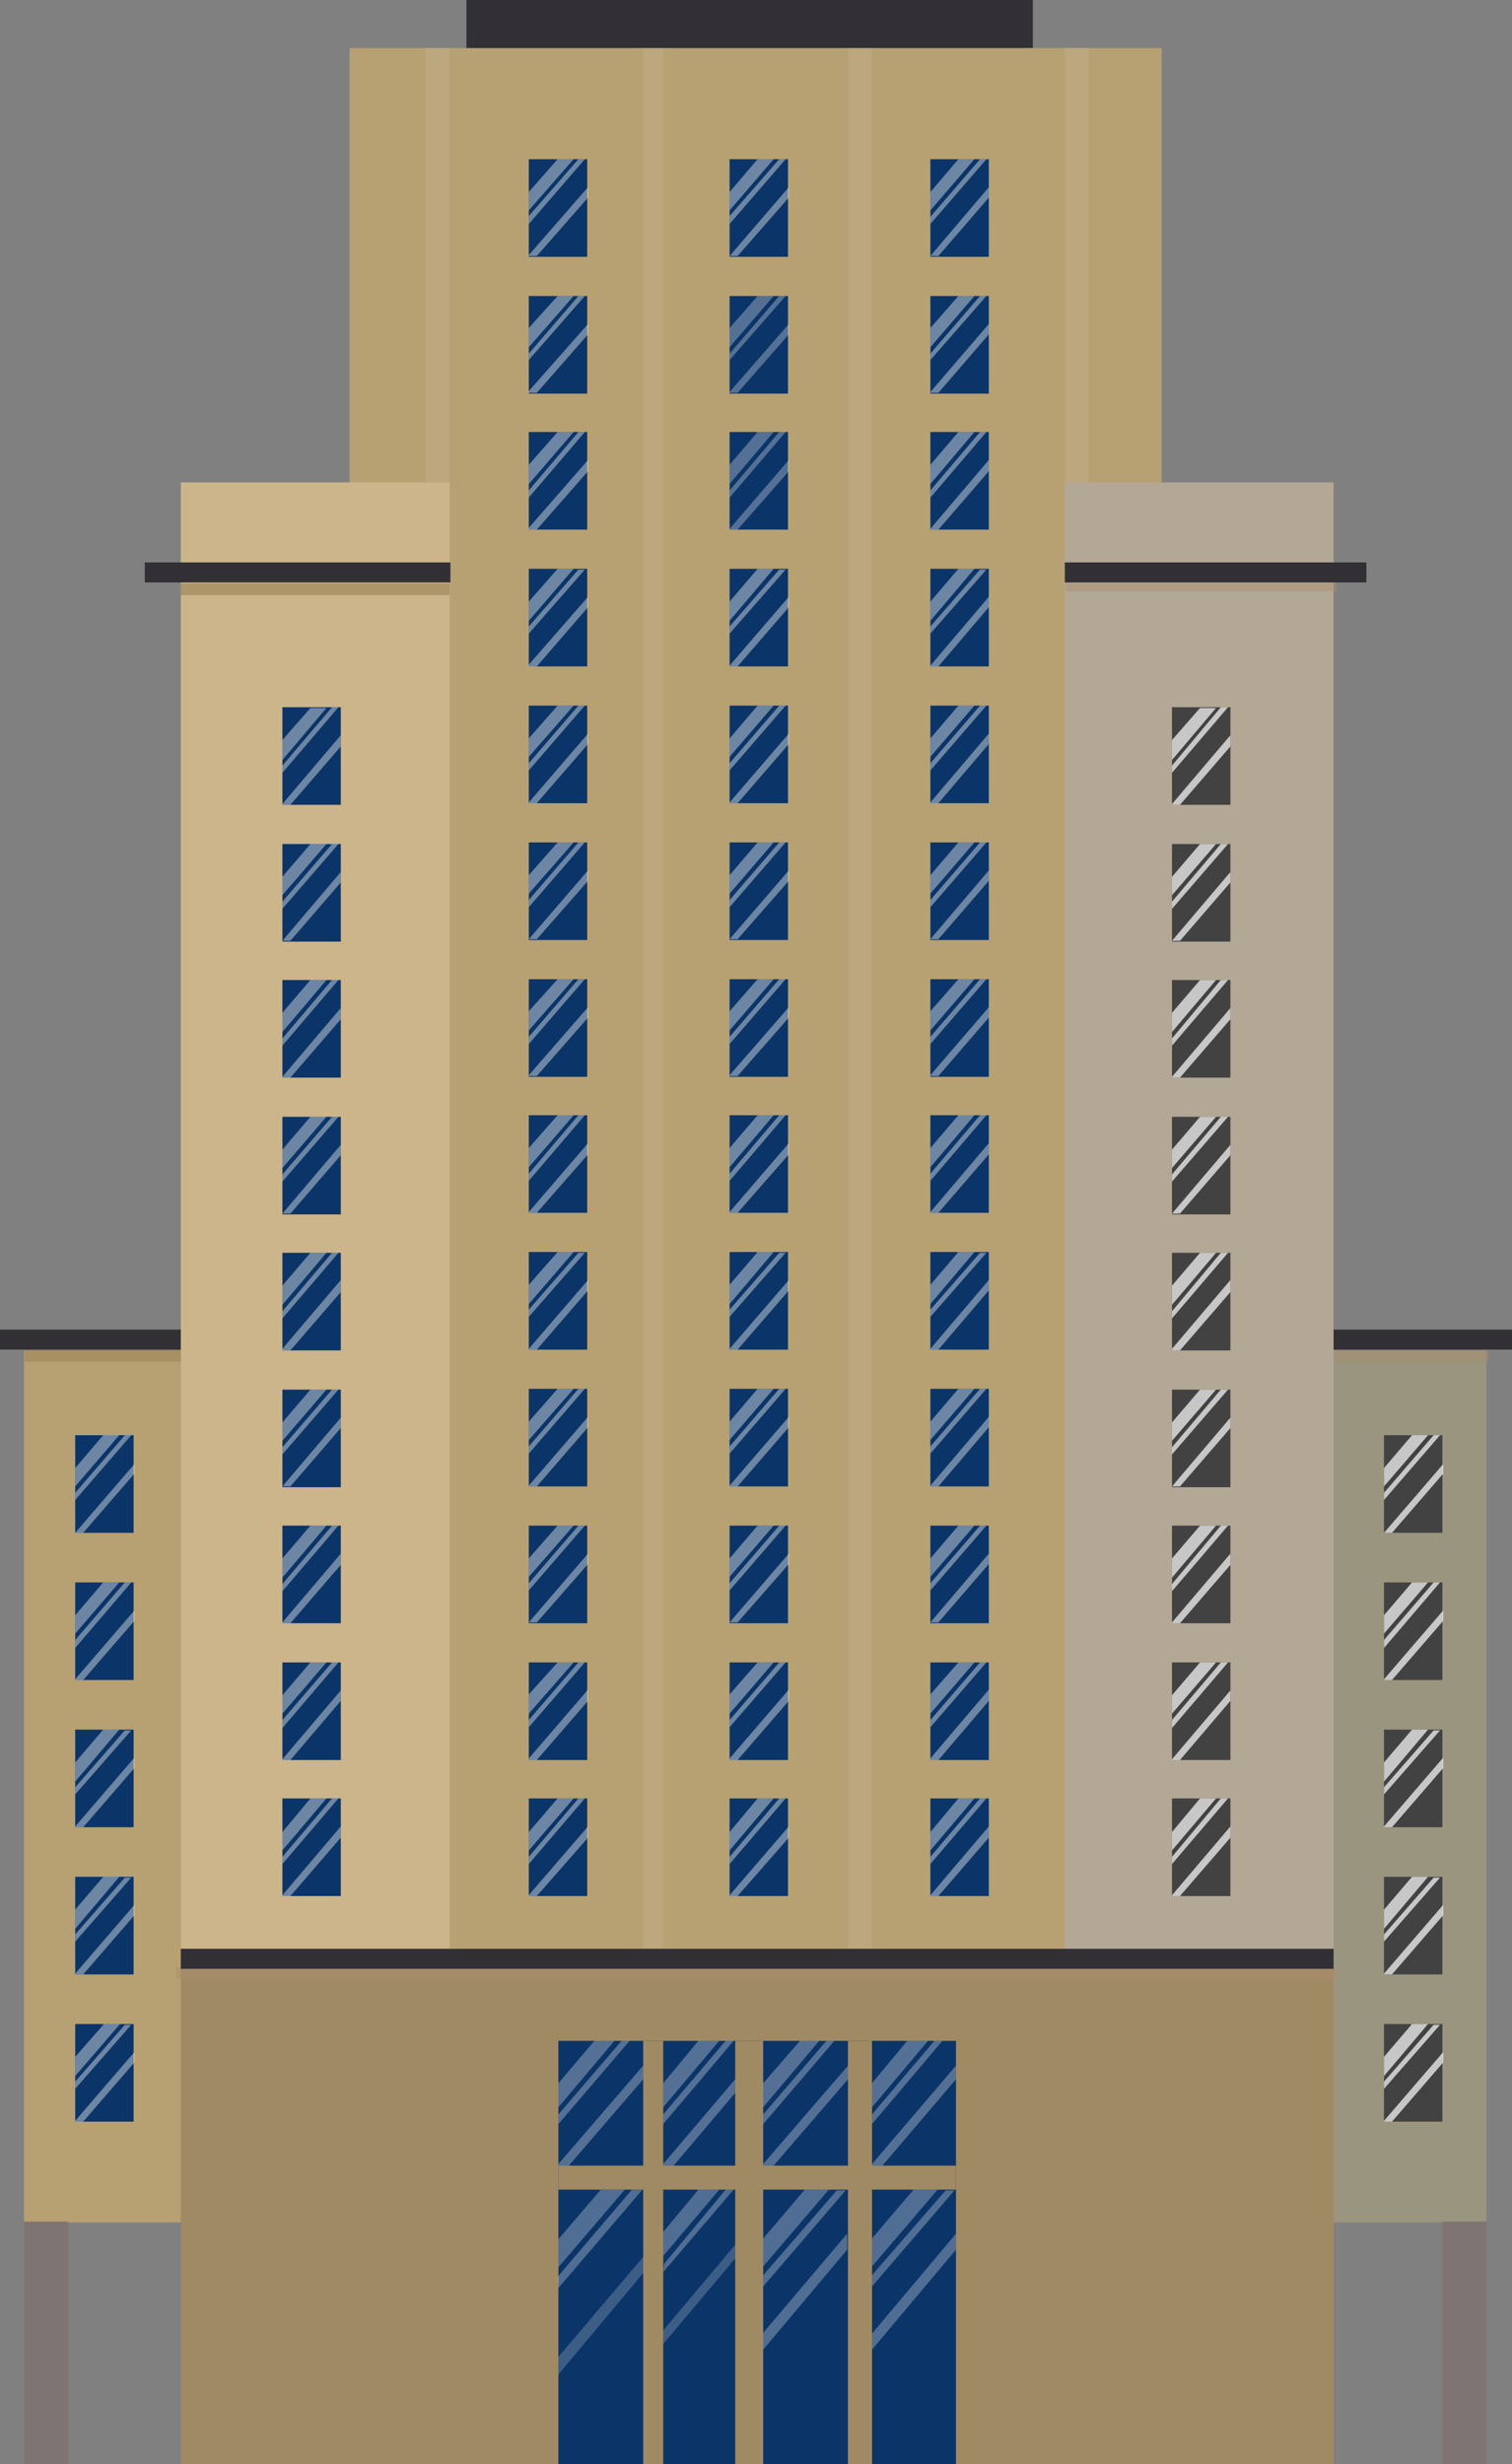 <svg xmlns="http://www.w3.org/2000/svg" xmlns:xlink="http://www.w3.org/1999/xlink" width="189" height="308" viewBox="0.15 0.7 189 308">
  <rect x="0.15" y="0.7" width="189" height="308" fill="#808080" stroke="none"/>
  <path fill="#B7A072" d="M43.85 6.7h101.5v240.1H43.85V6.7z"/>
  <path opacity=".1" fill="#EFEEED" d="M80.55 6.7h2.5v237.6h-2.5V6.7zm-27.2 0h3v237.6h-3V6.7zm79.9 0h3v237.6h-3V6.7zm-27.1 0h3v237.6h-3V6.7z"/>
  <path fill="#CCB58B" d="M22.75 61h33.6v185.8h-33.6V61z"/>
  <path fill="#B7A072" d="M3.15 169.5h19.6v109H3.15v-109z"/>
  <path fill="#9A957E" d="M166.85 169.5h19.1v109h-19.1v-109z"/>
  <path fill="#323035" d="M58.45.7h70.8v6h-70.8v-6z"/>
  <path fill="#7E7471" d="M3.15 278.4h5.5V309h-5.5v-30.6zm177.3 0h5.5V309h-5.5v-30.6z"/>
  <path fill="#0B3568" d="M9.55 180.1h7.3v12.2h-7.3v-12.2z"/>
  <path opacity=".4" fill="#FFF" d="M9.55 184.2v2.3l5.5-6.4h-2l-3.5 4.1zm0 4l7-8.1h-.8l-6.2 7.2v.9zm0 4.1h1l6.4-7.4v-1.2l-7.4 8.6z"/>
  <path fill="#0B3568" d="M9.55 198.5h7.3v12.2h-7.3v-12.2z"/>
  <path opacity=".4" fill="#FFF" d="M9.55 202.6v2.3l5.5-6.4h-2l-3.5 4.1zm0 4.1l7-8.2h-.8l-6.2 7.2v1zm0 4h1l6.4-7.4V202l-7.4 8.6v.1z"/>
  <path fill="#0B3568" d="M9.55 216.9h7.3v12.2h-7.3v-12.2z"/>
  <path opacity=".4" fill="#FFF" d="M9.55 221v2.4l5.5-6.5h-2l-3.5 4.1zm0 4l7-8h-.8l-6.2 7.1v.9zm0 4.1h1l6.4-7.4v-1.3l-7.4 8.6v.1z"/>
  <path fill="#0B3568" d="M9.55 235.3h7.3v12.2h-7.3v-12.2z"/>
  <path opacity=".4" fill="#FFF" d="M9.55 239.4v2.4l5.5-6.5h-2l-3.5 4.1zm0 4l7-8h-.8l-6.2 7.1v.9zm0 4.1h1l6.4-7.4v-1.3l-7.4 8.6v.1z"/>
  <path fill="#0B3568" d="M9.55 253.7h7.3v12.2h-7.3v-12.2z"/>
  <path opacity=".4" fill="#FFF" d="M9.55 257.8v2.4l5.6-6.5h-2l-3.6 4.1zm0 4l7-8h-.8l-6.2 7.1v.9zm0 4.1h1l6.4-7.4v-1.3l-7.4 8.6v.1z"/>
  <path fill="#424242" d="M173.15 180.1h7.3v12.2h-7.3v-12.2z"/>
  <path opacity=".7" fill="#FFF" d="M173.15 184.2v2.3l5.5-6.4h-2l-3.5 4.1zm0 4l7-8.1h-.8l-6.2 7.2v.9zm0 4.1h1l6.4-7.4v-1.2l-7.4 8.6z"/>
  <path fill="#424242" d="M173.15 198.5h7.3v12.2h-7.3v-12.2z"/>
  <path opacity=".7" fill="#FFF" d="M173.15 202.6v2.3l5.5-6.4h-2l-3.5 4.1zm0 4.1l7-8.2h-.8l-6.2 7.2v1zm0 4h1l6.4-7.4V202l-7.4 8.6v.1z"/>
  <path fill="#424242" d="M173.15 216.9h7.3v12.2h-7.3v-12.2z"/>
  <path opacity=".7" fill="#FFF" d="M173.15 221v2.4l5.5-6.5h-2l-3.5 4.1zm0 4l7-8h-.8l-6.2 7.1v.9zm0 4.1h1l6.4-7.4v-1.3l-7.4 8.6v.1z"/>
  <path fill="#424242" d="M173.15 235.3h7.3v12.2h-7.3v-12.2z"/>
  <path opacity=".7" fill="#FFF" d="M173.15 239.4v2.4l5.5-6.5h-2l-3.5 4.1zm0 4l7-8h-.8l-6.2 7.1v.9zm0 4.1h1l6.4-7.4v-1.3l-7.4 8.6v.1z"/>
  <path fill="#424242" d="M173.15 253.7h7.3v12.2h-7.3v-12.2z"/>
  <path opacity=".7" fill="#FFF" d="M173.15 257.8v2.4l5.5-6.5h-2l-3.5 4.1zm0 4l7-8h-.8l-6.2 7.1v.9zm0 4.1h1l6.4-7.4v-1.3l-7.4 8.6v.1z"/>
  <path fill="#0B3568" d="M35.45 89.1h7.3v12.2h-7.3V89.1z"/>
  <path opacity=".4" fill="#FFF" d="M35.45 93.2v2.5l5.5-6.5h-2l-3.5 4zm0 4.1l7-8.2h-.8l-6.2 7.3v.9zm0 4h1l6.3-7.3v-1.4l-7.3 8.6v.1z"/>
  <path fill="#0B3568" d="M35.45 174.4h7.3v12.2h-7.3v-12.2z"/>
  <path opacity=".4" fill="#FFF" d="M35.45 178.5v2.3l5.5-6.4h-2l-3.5 4.1zm0 4l7-8.1h-.8l-6.2 7.2v.9zm0 4h1l6.3-7.3v-1.3l-7.3 8.6z"/>
  <path fill="#0B3568" d="M35.45 191.4h7.3v12.2h-7.3v-12.2z"/>
  <path opacity=".4" fill="#FFF" d="M35.45 195.5v2.4l5.5-6.5h-2l-3.5 4.1zm0 4.1l7-8.2h-.8l-6.2 7.3v.9zm0 4h1l6.3-7.3v-1.4l-7.3 8.6v.1z"/>
  <path fill="#0B3568" d="M35.45 208.5h7.3v12.2h-7.3v-12.2z"/>
  <path opacity=".4" fill="#FFF" d="M35.45 212.6v2.3l5.5-6.4h-2l-3.5 4.1zm0 4.1l7-8.2h-.8l-6.2 7.2v1zm0 4h1l6.3-7.4V212l-7.3 8.6v.1z"/>
  <path fill="#0B3568" d="M35.45 225.5h7.3v12.2h-7.3v-12.2z"/>
  <path opacity=".4" fill="#FFF" d="M35.45 229.7v2.3l5.5-6.5h-2l-3.5 4.2zm0 4l7-8.2h-.8l-6.2 7.3v.9zm0 4h1l6.3-7.3V229l-7.3 8.6v.1z"/>
  <path fill="#0B3568" d="M35.45 106.2h7.3v12.2h-7.3v-12.2z"/>
  <path opacity=".4" fill="#FFF" d="M35.45 110.3v2.3l5.5-6.4h-2l-3.5 4.1zm0 4l7-8.1h-.8l-6.2 7.2v.9zm0 4h1l6.3-7.3v-1.3l-7.3 8.6z"/>
  <path fill="#0B3568" d="M35.45 123.2h7.3v12.2h-7.3v-12.2z"/>
  <path opacity=".4" fill="#FFF" d="M35.45 127.3v2.4l5.5-6.5h-2l-3.5 4.1zm0 4.1l7-8.2h-.8l-6.2 7.3v.9zm0 4h1l6.3-7.3v-1.4l-7.3 8.6v.1z"/>
  <path fill="#0B3568" d="M35.45 140.3h7.3v12.2h-7.3v-12.2z"/>
  <path opacity=".4" fill="#FFF" d="M35.45 144.4v2.3l5.5-6.4h-2l-3.5 4.1zm0 4l7-8.1h-.8l-6.2 7.2v.9zm0 4h1l6.3-7.3v-1.3l-7.3 8.6z"/>
  <path fill="#0B3568" d="M35.45 157.3h7.3v12.2h-7.3v-12.2z"/>
  <path opacity=".4" fill="#FFF" d="M35.45 161.4v2.4l5.5-6.5h-2l-3.5 4.1zm0 4.1l7-8.2h-.8l-6.2 7.3v.9zm0 4h1l6.3-7.3v-1.5l-7.3 8.6v.2z"/>
  <path fill="#0B3568" d="M66.25 71.8h7.3V84h-7.3V71.8z"/>
  <path opacity=".4" fill="#FFF" d="M66.25 75.9v2.4l5.6-6.5h-2l-3.6 4.1zm0 4l7-8h-.8l-6.2 7.1v.9zm0 4.1h1l6.4-7.4v-1.3l-7.5 8.6.1.1z"/>
  <path fill="#0B3568" d="M66.25 88.9h7.3v12.2h-7.3V88.9z"/>
  <path opacity=".4" fill="#FFF" d="M66.25 93v2.3l5.6-6.4h-2l-3.6 4.1zm0 4l7-8.1h-.8l-6.2 7.2v.9zm0 4v.1h1l6.4-7.4v-1.3l-7.4 8.6z"/>
  <path fill="#0B3568" d="M66.25 174.3h7.3v12.2h-7.3v-12.2z"/>
  <path opacity=".4" fill="#FFF" d="M66.25 178.4v2.3l5.6-6.4h-2l-3.6 4.1zm0 4l7-8.1h-.8l-6.2 7.2v.9zm0 4v.1h1l6.4-7.4v-1.3l-7.4 8.6z"/>
  <path fill="#0B3568" d="M66.25 191.4h7.3v12.2h-7.3v-12.2z"/>
  <path opacity=".4" fill="#FFF" d="M66.25 195.5v2.3l5.6-6.4h-2l-3.6 4.1zm0 4l7-8.1h-.8l-6.2 7.2v.9zm0 4h1l6.4-7.3v-1.3l-7.4 8.6z"/>
  <path fill="#0B3568" d="M66.25 208.5h7.3v12.2h-7.3v-12.2z"/>
  <path opacity=".4" fill="#FFF" d="M66.25 212.5v2.4l5.6-6.4h-2l-3.6 4zm0 4.1l7-8.1h-.8l-6.2 7.2v.9zm0 4.1h1l6.4-7.4v-1.4l-7.4 8.6v.2z"/>
  <path fill="#0B3568" d="M66.25 225.5h7.3v12.2h-7.3v-12.2z"/>
  <path opacity=".4" fill="#FFF" d="M66.25 229.7v2.3l5.6-6.5h-2l-3.6 4.2zm0 4l7-8.2h-.8l-6.2 7.3v.9zm0 4h1l6.4-7.3V229l-7.5 8.7h.1z"/>
  <path fill="#0B3568" d="M66.25 106h7.3v12.2h-7.3V106z"/>
  <path opacity=".4" fill="#FFF" d="M66.25 110.1v2.3l5.6-6.4h-2l-3.6 4.1zm0 4l7-8.1h-.8l-6.2 7.2v.9zm0 4h1l6.4-7.3v-1.3l-7.4 8.6z"/>
  <path fill="#0B3568" d="M66.25 20.6h7.3v12.2h-7.3V20.6z"/>
  <path opacity=".4" fill="#FFF" d="M66.25 24.7V27l5.6-6.4h-2l-3.6 4.1zm0 4l7-8.1h-.8l-6.2 7.1v1zm0 4h1l6.4-7.3v-1.3l-7.5 8.6h.1z"/>
  <path fill="#0B3568" d="M66.25 37.7h7.3v12.2h-7.3V37.7z"/>
  <path opacity=".4" fill="#FFF" d="M66.25 41.7v2.4l5.6-6.4h-2l-3.6 4zm0 4l7-8h-.8l-6.2 7.2v.8zm0 4.1h1l6.4-7.3v-1.3l-7.5 8.5.1.1z"/>
  <g>
    <path fill="#0B3568" d="M66.25 54.7h7.3v12.2h-7.3V54.7z"/>
    <path opacity=".4" fill="#FFF" d="M66.25 58.8v2.4l5.6-6.5h-2l-3.6 4.1zm0 4.1l7-8.2h-.8l-6.2 7.3v.9zm0 4h1l6.4-7.3v-1.4l-7.5 8.6.1.1z"/>
  </g>
  <g>
    <path fill="#0B3568" d="M66.25 123.1h7.3v12.2h-7.3v-12.2z"/>
    <path opacity=".4" fill="#FFF" d="M66.25 127.1v2.4l5.6-6.4h-2l-3.6 4zm0 4.1l7-8.1h-.8l-6.2 7.2v.9zm0 4h1l6.4-7.3v-1.3l-7.4 8.5v.1z"/>
  </g>
  <g>
    <path fill="#0B3568" d="M66.25 140.1h7.3v12.2h-7.3v-12.2z"/>
    <path opacity=".4" fill="#FFF" d="M66.25 144.2v2.4l5.6-6.5h-2l-3.6 4.1zm0 4.1l7-8.2h-.8l-6.2 7.3v.9zm0 4h1l6.4-7.3v-1.4l-7.4 8.6v.1z"/>
  </g>
  <g>
    <path fill="#0B3568" d="M66.25 157.2h7.3v12.2h-7.3v-12.2z"/>
    <path opacity=".4" fill="#FFF" d="M66.25 161.3v2.4l5.6-6.5h-2l-3.6 4.1zm0 4l7-8h-.8l-6.2 7.1v.9zm0 4.1h1l6.4-7.4v-1.3l-7.4 8.6v.1z"/>
  </g>
  <g>
    <path fill="#0B3568" d="M91.35 71.8h7.3V84h-7.3V71.8z"/>
    <path opacity=".4" fill="#FFF" d="M91.35 75.9v2.4l5.5-6.5h-2l-3.5 4.1zm0 4l7-8h-.8l-6.2 7.1v.9zm0 4.1h1l6.4-7.4v-1.3l-7.4 8.6v.1z"/>
    <path fill="#0B3568" d="M91.35 88.9h7.3v12.2h-7.3V88.9z"/>
    <path opacity=".4" fill="#FFF" d="M91.35 93v2.3l5.5-6.4h-2l-3.5 4.1zm0 4l7-8.1h-.8l-6.2 7.2v.9zm0 4v.1h1l6.4-7.4v-1.3l-7.4 8.6z"/>
    <path fill="#0B3568" d="M91.35 174.3h7.3v12.2h-7.3v-12.2z"/>
    <path opacity=".4" fill="#FFF" d="M91.35 178.4v2.3l5.5-6.4h-2l-3.5 4.1zm0 4l7-8.1h-.8l-6.2 7.2v.9zm0 4v.1h1l6.4-7.4v-1.3l-7.4 8.6z"/>
    <path fill="#0B3568" d="M91.35 191.4h7.3v12.2h-7.3v-12.2z"/>
    <path opacity=".4" fill="#FFF" d="M91.35 195.5v2.3l5.5-6.4h-2l-3.5 4.1zm0 4l7-8.1h-.8l-6.2 7.2v.9zm0 4h1l6.4-7.3v-1.3l-7.4 8.6z"/>
    <path fill="#0B3568" d="M91.35 208.5h7.3v12.2h-7.3v-12.2z"/>
    <path opacity=".4" fill="#FFF" d="M91.35 212.5v2.4l5.5-6.4h-2l-3.5 4zm0 4.1l7-8.1h-.8l-6.2 7.2v.9zm0 4.1h1l6.4-7.4v-1.4l-7.4 8.6v.2z"/>
    <path fill="#0B3568" d="M91.35 225.5h7.3v12.2h-7.3v-12.2z"/>
    <path opacity=".4" fill="#FFF" d="M91.35 229.7v2.3l5.5-6.5h-2l-3.5 4.2zm0 4l7-8.2h-.8l-6.2 7.3v.9zm0 4h1l6.4-7.3V229l-7.4 8.6v.1z"/>
    <path fill="#0B3568" d="M91.35 106h7.3v12.2h-7.3V106z"/>
    <path opacity=".4" fill="#FFF" d="M91.35 110.1v2.3l5.5-6.4h-2l-3.5 4.1zm0 4l7-8.1h-.8l-6.2 7.2v.9zm0 4h1l6.4-7.3v-1.3l-7.4 8.6z"/>
    <path fill="#0B3568" d="M91.35 20.6h7.3v12.2h-7.3V20.6z"/>
    <path opacity=".4" fill="#FFF" d="M91.35 24.7V27l5.5-6.4h-2l-3.5 4.1zm0 4l7-8.1h-.8l-6.2 7.1v1zm0 4h1l6.4-7.3v-1.3l-7.4 8.6z"/>
    <path fill="#0B3568" d="M91.35 37.7h7.3v12.2h-7.3V37.7z"/>
    <path opacity=".3" fill="#FFF" d="M91.35 41.7v2.4l5.5-6.4h-2l-3.5 4zm0 4l7-8h-.8l-6.2 7.2v.8zm0 4.1h1l6.4-7.3v-1.3l-7.4 8.5v.1z"/>
    <g>
      <path fill="#0B3568" d="M91.35 54.7h7.3v12.2h-7.3V54.7z"/>
      <path opacity=".3" fill="#FFF" d="M91.35 58.8v2.4l5.5-6.5h-2l-3.5 4.1zm0 4.1l7-8.2h-.8l-6.2 7.3v.9zm0 4h1l6.4-7.3v-1.4l-7.4 8.6v.1z"/>
    </g>
    <g>
      <path fill="#0B3568" d="M91.35 123.1h7.3v12.2h-7.3v-12.2z"/>
      <path opacity=".4" fill="#FFF" d="M91.35 127.1v2.4l5.5-6.4h-2l-3.5 4zm0 4.1l7-8.1h-.8l-6.2 7.2v.9zm0 4h1l6.4-7.3v-1.3l-7.4 8.5v.1z"/>
    </g>
    <g>
      <path fill="#0B3568" d="M91.35 140.1h7.3v12.2h-7.3v-12.2z"/>
      <path opacity=".4" fill="#FFF" d="M91.35 144.2v2.4l5.5-6.5h-2l-3.5 4.1zm0 4.1l7-8.2h-.8l-6.2 7.3v.9zm0 4h1l6.4-7.3v-1.4l-7.4 8.6v.1z"/>
    </g>
    <g>
      <path fill="#0B3568" d="M91.35 157.2h7.3v12.2h-7.3v-12.2z"/>
      <path opacity=".4" fill="#FFF" d="M91.35 161.3v2.4l5.5-6.5h-2l-3.5 4.1zm0 4l7-8h-.8l-6.2 7.1v.9zm0 4.1h1l6.4-7.4v-1.3l-7.4 8.6v.1z"/>
    </g>
  </g>
  <g>
    <path fill="#0B3568" d="M116.45 71.8h7.3V84h-7.3V71.8z"/>
    <path opacity=".4" fill="#FFF" d="M116.45 75.9v2.4l5.5-6.5h-2l-3.5 4.1zm0 4l7-8h-.8l-6.2 7.1v.9zm0 4.1h1l6.3-7.4v-1.3l-7.3 8.6v.1z"/>
    <path fill="#0B3568" d="M116.45 88.9h7.3v12.2h-7.3V88.9z"/>
    <path opacity=".4" fill="#FFF" d="M116.45 93v2.3l5.5-6.4h-2l-3.5 4.1zm0 4l7-8.1h-.8l-6.2 7.2v.9zm0 4v.1h1l6.3-7.4v-1.3l-7.3 8.6z"/>
    <path fill="#0B3568" d="M116.45 174.3h7.3v12.2h-7.3v-12.2z"/>
    <path opacity=".4" fill="#FFF" d="M116.45 178.4v2.3l5.5-6.4h-2l-3.5 4.1zm0 4l7-8.1h-.8l-6.2 7.2v.9zm0 4v.1h1l6.3-7.4v-1.3l-7.3 8.6z"/>
    <path fill="#0B3568" d="M116.45 191.4h7.3v12.2h-7.3v-12.2z"/>
    <path opacity=".4" fill="#FFF" d="M116.45 195.5v2.3l5.5-6.4h-2l-3.5 4.1zm0 4l7-8.1h-.8l-6.2 7.2v.9zm0 4h1l6.3-7.3v-1.3l-7.3 8.6z"/>
    <path fill="#0B3568" d="M116.45 208.5h7.3v12.2h-7.3v-12.2z"/>
    <path opacity=".4" fill="#FFF" d="M116.45 212.5v2.4l5.5-6.4h-2l-3.5 4zm0 4.1l7-8.1h-.8l-6.2 7.2v.9zm0 4.1h1l6.3-7.4v-1.4l-7.3 8.6v.2z"/>
    <path fill="#0B3568" d="M116.45 225.5h7.3v12.2h-7.3v-12.2z"/>
    <path opacity=".4" fill="#FFF" d="M116.45 229.7v2.3l5.5-6.5h-2l-3.5 4.2zm0 4l7-8.2h-.8l-6.2 7.3v.9zm0 4h1l6.3-7.3V229l-7.3 8.6v.1z"/>
    <path fill="#0B3568" d="M116.45 106h7.3v12.2h-7.3V106z"/>
    <path opacity=".4" fill="#FFF" d="M116.45 110.1v2.3l5.5-6.4h-2l-3.5 4.1zm0 4l7-8.1h-.8l-6.2 7.2v.9zm0 4h1l6.3-7.3v-1.3l-7.3 8.6z"/>
    <path fill="#0B3568" d="M116.45 20.6h7.3v12.2h-7.3V20.6z"/>
    <path opacity=".4" fill="#FFF" d="M116.45 24.7V27l5.5-6.4h-2l-3.5 4.1zm0 4l7-8.1h-.8l-6.2 7.2v.9zm0 4h1l6.3-7.3v-1.3l-7.3 8.6z"/>
    <path fill="#0B3568" d="M116.45 37.7h7.3v12.2h-7.3V37.7z"/>
    <path opacity=".4" fill="#FFF" d="M116.45 41.7v2.4l5.5-6.4h-2l-3.5 4zm0 4l7-8h-.8l-6.2 7.2v.8zm0 4.1h1l6.3-7.3v-1.3l-7.3 8.5v.1z"/>
    <g>
      <path fill="#0B3568" d="M116.45 54.7h7.3v12.2h-7.3V54.7z"/>
      <path opacity=".4" fill="#FFF" d="M116.45 58.8v2.4l5.5-6.5h-2l-3.5 4.1zm0 4.1l7-8.2h-.8l-6.2 7.3v.9zm0 4h1l6.3-7.3v-1.4l-7.3 8.6v.1z"/>
    </g>
    <g>
      <path fill="#0B3568" d="M116.45 123.1h7.3v12.2h-7.3v-12.2z"/>
      <path opacity=".4" fill="#FFF" d="M116.45 127.1v2.4l5.5-6.4h-2l-3.5 4zm0 4.1l7-8.1h-.8l-6.2 7.2v.9zm0 4h1l6.3-7.3v-1.3l-7.3 8.5v.1z"/>
    </g>
    <g>
      <path fill="#0B3568" d="M116.45 140.1h7.3v12.2h-7.3v-12.2z"/>
      <path opacity=".4" fill="#FFF" d="M116.45 144.2v2.4l5.5-6.5h-2l-3.5 4.1zm0 4.1l7-8.2h-.8l-6.2 7.3v.9zm0 4h1l6.3-7.3v-1.4l-7.3 8.6v.1z"/>
    </g>
    <g>
      <path fill="#0B3568" d="M116.45 157.2h7.3v12.2h-7.3v-12.2z"/>
      <path opacity=".4" fill="#FFF" d="M116.45 161.3v2.4l5.5-6.5h-2l-3.5 4.1zm0 4l7-8h-.8l-6.2 7.1v.9zm0 4.1h1l6.3-7.4v-1.3l-7.3 8.6v.1z"/>
    </g>
  </g>
  <g opacity=".6">
    <path fill="#997F52" d="M22.75 73.6h33.6v1.5h-33.6v-1.5z"/>
  </g>
  <path fill="#323035" d="M18.25 71h38.2v2.5h-38.2V71z"/>
  <path fill="#B3A796" d="M133.25 61h33.6v185.8h-33.6V61z"/>
  <g>
    <path fill="#424242" d="M146.65 89.1h7.3v12.2h-7.3V89.1z"/>
    <path opacity=".7" fill="#FFF" d="M146.65 93.2v2.5l5.5-6.5h-2l-3.5 4zm0 4.1l7-8.2h-.9l-6.1 7.3v.9zm0 4h1l6.3-7.3v-1.4l-7.3 8.6v.1z"/>
    <path fill="#424242" d="M146.65 174.4h7.3v12.2h-7.3v-12.2z"/>
    <path opacity=".7" fill="#FFF" d="M146.65 178.5v2.3l5.5-6.4h-2l-3.5 4.1zm0 4l7-8.1h-.9l-6.1 7.2v.9zm0 4h1l6.3-7.3v-1.3l-7.3 8.6z"/>
    <path fill="#424242" d="M146.65 191.4h7.3v12.2h-7.3v-12.2z"/>
    <path opacity=".7" fill="#FFF" d="M146.65 195.5v2.4l5.5-6.5h-2l-3.5 4.1zm0 4.1l7-8.2h-.9l-6.1 7.3v.9zm0 4h1l6.3-7.3v-1.4l-7.3 8.6v.1z"/>
    <path fill="#424242" d="M146.65 208.5h7.3v12.2h-7.3v-12.2z"/>
    <path opacity=".7" fill="#FFF" d="M146.65 212.6v2.3l5.5-6.4h-2l-3.5 4.1zm0 4.1l7-8.2h-.9l-6.1 7.2v1zm0 4h1l6.3-7.4V212l-7.3 8.6v.1z"/>
    <path fill="#424242" d="M146.65 225.5h7.3v12.2h-7.3v-12.2z"/>
    <path opacity=".7" fill="#FFF" d="M146.65 229.7v2.3l5.5-6.5h-2l-3.5 4.2zm0 4l7-8.2h-.9l-6.1 7.3v.9zm0 4h1l6.3-7.3V229l-7.3 8.6v.1z"/>
    <path fill="#424242" d="M146.65 106.2h7.3v12.2h-7.3v-12.2z"/>
    <path opacity=".7" fill="#FFF" d="M146.65 110.3v2.3l5.5-6.4h-2l-3.5 4.1zm0 4l7-8.1h-.9l-6.1 7.2v.9zm0 4h1l6.3-7.3v-1.3l-7.3 8.6z"/>
    <g>
      <path fill="#424242" d="M146.65 123.2h7.3v12.2h-7.3v-12.2z"/>
      <path opacity=".7" fill="#FFF" d="M146.65 127.3v2.4l5.5-6.5h-2l-3.5 4.1zm0 4.1l7-8.2h-.9l-6.1 7.3v.9zm0 4h1l6.3-7.3v-1.4l-7.3 8.6v.1z"/>
    </g>
    <g>
      <path fill="#424242" d="M146.65 140.3h7.3v12.2h-7.3v-12.2z"/>
      <path opacity=".7" fill="#FFF" d="M146.65 144.4v2.3l5.5-6.4h-2l-3.5 4.1zm0 4l7-8.1h-.9l-6.1 7.2v.9zm0 4h1l6.3-7.3v-1.3l-7.3 8.6z"/>
    </g>
    <g>
      <path fill="#424242" d="M146.65 157.3h7.3v12.2h-7.3v-12.2z"/>
      <path opacity=".7" fill="#FFF" d="M146.65 161.4v2.4l5.5-6.5h-2l-3.5 4.1zm0 4.1l7-8.2h-.9l-6.1 7.3v.9zm0 4h1l6.3-7.3v-1.5l-7.3 8.6v.2z"/>
    </g>
  </g>
  <g opacity=".4">
    <defs>
      <path id="a" d="M133.35 73.1h33.9v1.5h-33.9z"/>
    </defs>
    <clipPath id="b">
      <use xlink:href="#a" overflow="visible"/>
    </clipPath>
    <path clip-path="url(#b)" fill="#AC8C6B" d="M133.35 73.1h33.9v1.5h-33.9v-1.5z"/>
  </g>
  <path fill="#323035" d="M133.25 71h37.7v2.5h-37.7V71z"/>
  <g opacity=".5">
    <path fill="#997F52" d="M3.25 169.4h19.5v1.5H3.25v-1.5z"/>
    <defs>
      <path id="c" d="M3.25 169.4h19.5v1.5H3.25z"/>
    </defs>
    <clipPath id="d">
      <use xlink:href="#c" overflow="visible"/>
    </clipPath>
    <path clip-path="url(#d)" fill="#997F52" d="M3.25 169.4h19.5v1.5H3.25v-1.5z"/>
  </g>
  <path fill="#323035" d="M.15 166.9h22.6v2.5H.15v-2.5z"/>
  <g opacity=".4">
    <defs>
      <path id="e" d="M167.25 169.4h19v1.5h-19z"/>
    </defs>
    <clipPath id="f">
      <use xlink:href="#e" overflow="visible"/>
    </clipPath>
    <path clip-path="url(#f)" fill="#AC8C6B" d="M167.25 169.4h19v1.5h-19v-1.5z"/>
  </g>
  <path fill="#323035" d="M166.85 166.9h22.6v2.5h-22.6v-2.5z"/>
  <path fill="#A08A64" d="M22.75 244.3h144.1v64.8H22.75v-64.8z"/>
  <path fill="#0B3568" d="M69.95 255.8h49.7V309h-49.7v-53.2z"/>
  <g opacity=".4" fill="#FFF">
    <path opacity=".7" d="M69.95 280.6v3.5l8.3-9.7h-3l-5.3 6.2zm0 6.1l10.5-12.3h-1.3l-9.3 10.9.1 1.4z"/>
    <path opacity=".5" d="M69.95 297.5l10.7-12.8v-2l-10.7 12.6v2.2z"/>
  </g>
  <path fill="#A08A64" d="M80.55 255.8h2.5V309h-2.5v-53.2zm11.5 0h3.5V309h-3.5v-53.2z"/>
  <path fill="#A08A64" d="M69.95 271.4h49.7v3h-49.7v-3z"/>
  <path fill="#A08A64" d="M106.15 255.8h3V309h-3v-53.2z"/>
  <g opacity=".4">
    <defs>
      <path id="g" d="M22.15 246.6h145.2v1.5H22.15z"/>
    </defs>
    <clipPath id="h">
      <use xlink:href="#g" overflow="visible"/>
    </clipPath>
    <path clip-path="url(#h)" fill="#AC8C6B" d="M22.15 246.6h145.2v1.5H22.15v-1.5z"/>
  </g>
  <path fill="#323035" d="M22.75 244.3h144.1v2.5H22.75v-2.5z"/>
  <path opacity=".3" fill="#FFF" d="M69.95 261.1v3l7-8.3h-2.5l-4.5 5.3zm0 5.1l8.9-10.4h-1l-7.9 9.2v1.2zm0 5.1v.1h1.3l9.3-10.8v-1.7l-10.6 12.3v.1zm25.6-10.2v3l7-8.3h-2.4l-4.6 5.3zm0 5.1l8.9-10.4h-1l-7.9 9.2v1.2zm0 5.1v.1h1.3l9.3-10.8v-1.7l-10.6 12.3v.1zm13.6-10.2v3l7-8.3h-2.6l-4.4 5.3zm0 5.1l8.8-10.4h-1l-7.8 9.2v1.2zm0 5.1v.1h1.3l9.2-10.8v-1.7l-10.5 12.3v.1zm-26.1-10.2v3l7-8.3h-2.6l-4.4 5.3zm0 5.1l8.8-10.4h-1l-7.8 9.2v1.2zm0 5.1v.1h1.3l7.7-9.1v-1.7l-9 10.6v.1z"/>
  <g opacity=".4" fill="#FFF">
    <path opacity=".7" d="M83.05 279.7v3l7-8.3h-2.6l-4.4 5.3zm0 5l8.8-10.3h-1l-7.7 9.3-.1 1z"/>
    <path opacity=".5" d="M83.05 293.7l9-10.7v-1.7l-9 10.7v1.7z"/>
  </g>
  <g opacity=".4">
    <path opacity=".7" fill="#FFF" d="M95.55 280.5v3.5l8.2-9.6h-3l-5.2 6.1zm0 6l10.3-12h-1.1l-9.2 10.6v1.4zm0 7.9l10.5-12.5v-2l-10.5 12.4v2.1z"/>
  </g>
  <g opacity=".4">
    <path opacity=".7" fill="#FFF" d="M109.15 280.5v3.5l8.2-9.6h-3l-5.2 6.1zm0 6l10.3-12h-1.1l-9.2 10.6v1.4zm0 7.9l10.5-12.5v-2l-10.5 12.5v2z"/>
  </g>
</svg>
